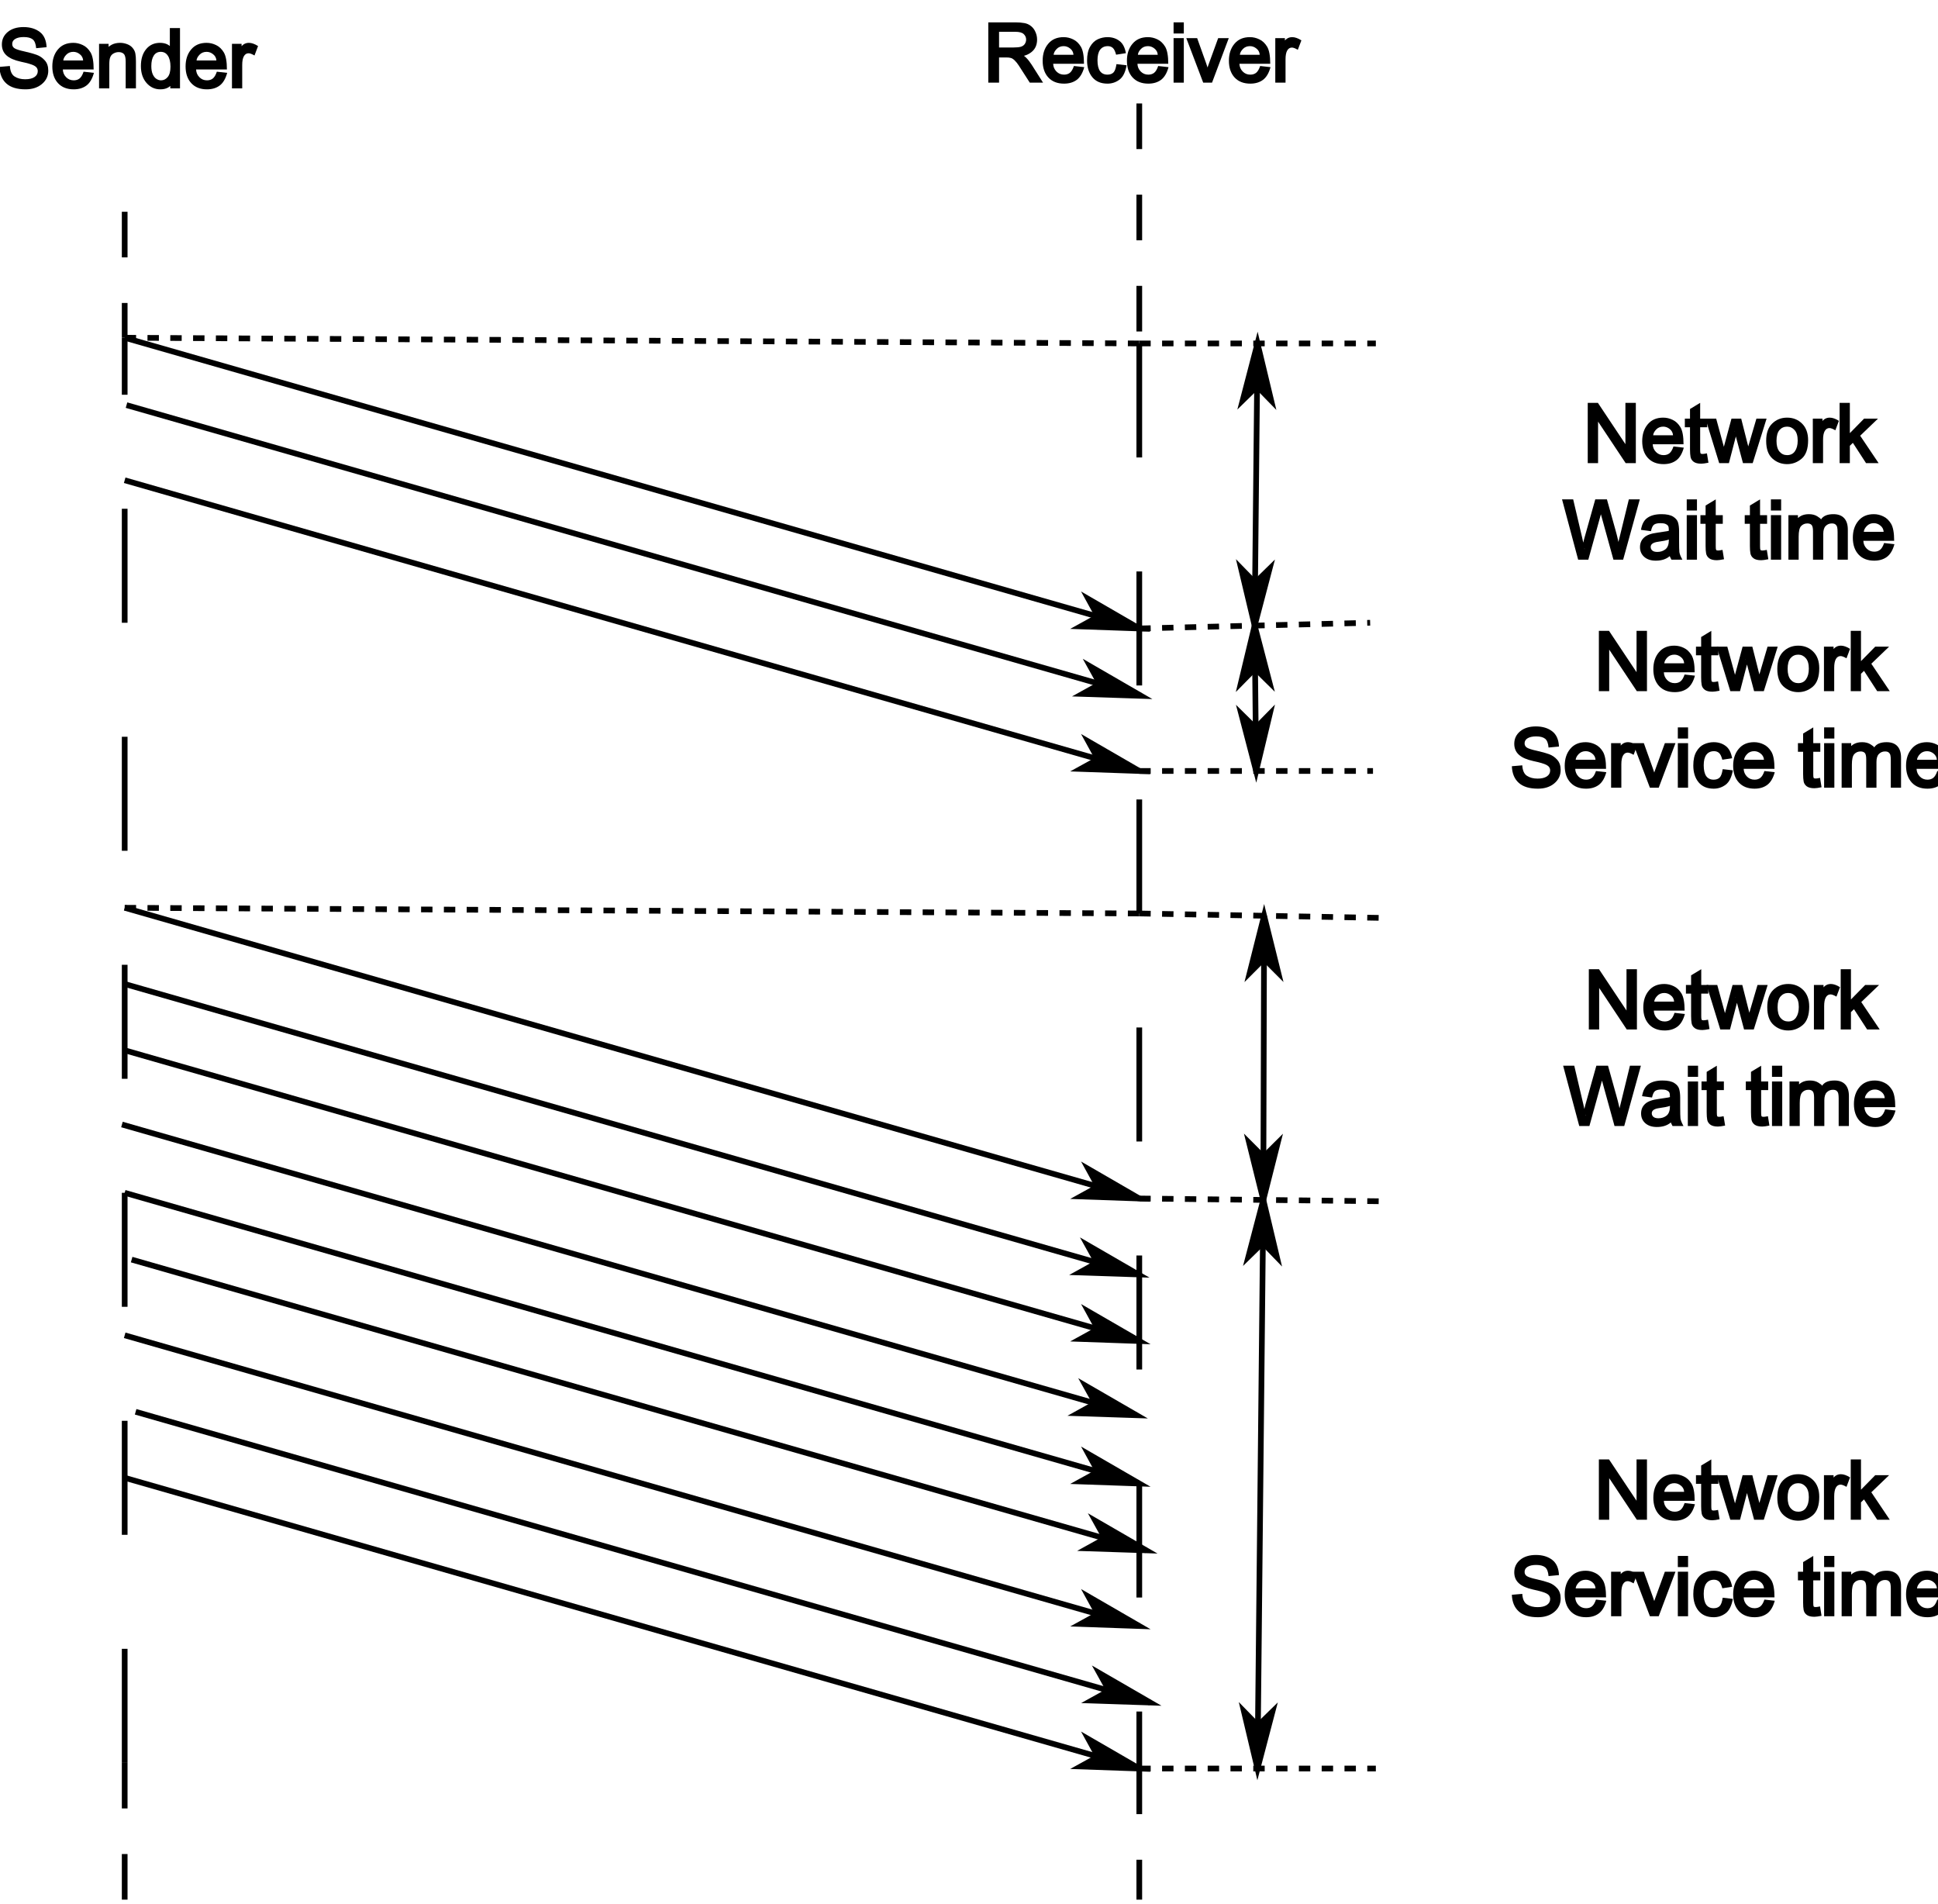 <?xml version="1.0" encoding="UTF-8"?>
<svg xmlns="http://www.w3.org/2000/svg" xmlns:xlink="http://www.w3.org/1999/xlink" width="340pt" height="334pt" viewBox="0 0 340 334" version="1.1">
<defs>
<g>
<symbol overflow="visible" id="glyph0-0">
<path style="stroke:none;" d="M 9.547 0 L 7.766 0 L 2.531 -7.875 L 2.922 -7.875 L 2.922 0 L 1.109 0 L 1.109 -10.578 L 2.891 -10.578 L 8.125 -2.719 L 7.719 -2.719 L 7.719 -10.578 L 9.547 -10.578 Z M 9.547 0 "/>
</symbol>
<symbol overflow="visible" id="glyph0-1">
<path style="stroke:none;" d="M 7.797 -3.312 L 2.391 -3.312 C 2.41 -2.781 2.602 -2.328 2.969 -1.953 C 3.332 -1.586 3.773 -1.406 4.297 -1.406 C 4.703 -1.406 5.039 -1.508 5.312 -1.719 C 5.594 -1.938 5.832 -2.336 6.031 -2.922 L 7.844 -2.719 C 7.562 -1.676 7.117 -0.93 6.516 -0.484 C 5.922 -0.047 5.18 0.172 4.297 0.172 C 3.129 0.172 2.211 -0.188 1.547 -0.906 C 0.879 -1.633 0.547 -2.613 0.547 -3.844 C 0.547 -5.051 0.867 -6.039 1.516 -6.812 C 2.16 -7.594 3.066 -7.984 4.234 -7.984 C 4.805 -7.984 5.359 -7.852 5.891 -7.594 C 6.43 -7.344 6.883 -6.914 7.25 -6.312 C 7.613 -5.707 7.797 -4.707 7.797 -3.312 Z M 5.953 -4.891 C 5.922 -5.348 5.727 -5.711 5.375 -5.984 C 5.031 -6.266 4.648 -6.406 4.234 -6.406 C 3.734 -6.406 3.32 -6.238 3 -5.906 C 2.676 -5.57 2.5 -5.234 2.469 -4.891 Z M 5.953 -4.891 "/>
</symbol>
<symbol overflow="visible" id="glyph0-2">
<path style="stroke:none;" d="M 4.375 -0.078 C 3.812 0.035 3.395 0.094 3.125 0.094 C 2.52 0.094 2.066 -0.02 1.766 -0.25 C 1.473 -0.477 1.297 -0.758 1.234 -1.094 C 1.172 -1.426 1.141 -1.863 1.141 -2.406 L 1.141 -6.297 L 0.234 -6.297 L 0.234 -7.812 L 1.141 -7.812 L 1.141 -9.5 L 2.922 -10.578 L 2.922 -7.812 L 4.156 -7.812 L 4.156 -6.297 L 2.922 -6.297 L 2.922 -2.344 C 2.922 -2.02 2.941 -1.816 2.984 -1.734 C 3.023 -1.648 3.141 -1.609 3.328 -1.609 C 3.484 -1.609 3.742 -1.645 4.109 -1.719 Z M 4.375 -0.078 "/>
</symbol>
<symbol overflow="visible" id="glyph0-3">
<path style="stroke:none;" d="M 10.688 -7.812 L 8.25 0 L 6.547 0 L 5.234 -4.922 C 5.242 -4.922 5.211 -5.062 5.141 -5.344 C 5.078 -5.633 5.047 -5.711 5.047 -5.578 L 5.531 -5.578 L 4.078 0 L 2.375 0 L -0.031 -7.812 L 1.844 -7.812 L 3.188 -2.891 L 3.188 -2.844 L 4.531 -7.812 L 6.234 -7.812 L 7.25 -3.797 C 7.52 -2.742 7.656 -2.223 7.656 -2.234 L 7.266 -2.234 L 8.906 -7.812 Z M 10.688 -7.812 "/>
</symbol>
<symbol overflow="visible" id="glyph0-4">
<path style="stroke:none;" d="M 4.172 -7.984 C 5.223 -7.984 6.098 -7.633 6.797 -6.938 C 7.504 -6.238 7.859 -5.266 7.859 -4.016 C 7.859 -2.504 7.477 -1.426 6.719 -0.781 C 5.969 -0.145 5.117 0.172 4.172 0.172 C 3.18 0.172 2.32 -0.156 1.594 -0.812 C 0.863 -1.469 0.5 -2.5 0.5 -3.906 C 0.5 -5.258 0.852 -6.273 1.562 -6.953 C 2.27 -7.641 3.141 -7.984 4.172 -7.984 Z M 4.172 -1.406 C 4.773 -1.406 5.234 -1.633 5.547 -2.094 C 5.867 -2.551 6.031 -3.172 6.031 -3.953 C 6.031 -4.785 5.848 -5.398 5.484 -5.797 C 5.129 -6.203 4.691 -6.406 4.172 -6.406 C 3.629 -6.406 3.18 -6.203 2.828 -5.797 C 2.484 -5.391 2.312 -4.758 2.312 -3.906 C 2.312 -3.062 2.488 -2.43 2.844 -2.016 C 3.195 -1.609 3.641 -1.406 4.172 -1.406 Z M 4.172 -1.406 "/>
</symbol>
<symbol overflow="visible" id="glyph0-5">
<path style="stroke:none;" d="M 5.469 -7.422 L 4.844 -5.766 C 4.395 -6.023 4.051 -6.156 3.812 -6.156 C 3.457 -6.156 3.18 -5.984 2.984 -5.641 C 2.785 -5.297 2.688 -4.781 2.688 -4.094 L 2.688 0 L 0.891 0 L 0.891 -7.812 L 2.578 -7.812 L 2.578 -6.719 L 2.156 -6.719 C 2.539 -7.562 3.109 -7.984 3.859 -7.984 C 4.336 -7.984 4.875 -7.797 5.469 -7.422 Z M 5.469 -7.422 "/>
</symbol>
<symbol overflow="visible" id="glyph0-6">
<path style="stroke:none;" d="M 7.766 0 L 5.562 0 L 3.25 -3.562 L 2.719 -3.047 L 2.719 0 L 0.922 0 L 0.922 -10.578 L 2.719 -10.578 L 2.719 -5.266 L 5.219 -7.812 L 7.656 -7.812 L 4.531 -4.812 Z M 7.766 0 "/>
</symbol>
<symbol overflow="visible" id="glyph0-7">
<path style="stroke:none;" d="M 13.719 -10.578 L 10.797 0 L 9.094 0 L 6.859 -8.094 C 6.734 -8.508 6.664 -8.75 6.656 -8.812 L 7.094 -8.812 L 6.859 -7.844 L 4.688 0 L 2.906 0 L 0.078 -10.578 L 2.031 -10.578 L 3.625 -3.797 C 3.832 -2.922 3.961 -2.273 4.016 -1.859 C 4.023 -1.766 4.031 -1.801 4.031 -1.969 L 3.562 -1.969 C 3.719 -2.688 3.848 -3.238 3.953 -3.625 L 5.906 -10.578 L 7.953 -10.578 L 9.422 -5.312 C 9.785 -4.039 10.035 -2.926 10.172 -1.969 L 9.719 -1.969 C 9.781 -2.363 9.93 -3.016 10.172 -3.922 L 11.797 -10.578 Z M 13.719 -10.578 "/>
</symbol>
<symbol overflow="visible" id="glyph0-8">
<path style="stroke:none;" d="M 7.969 0 L 6.047 0 C 5.859 -0.363 5.758 -0.57 5.75 -0.625 C 5.133 -0.094 4.316 0.172 3.297 0.172 C 2.453 0.172 1.781 -0.047 1.281 -0.484 C 0.781 -0.922 0.531 -1.492 0.531 -2.203 C 0.531 -2.891 0.77 -3.453 1.25 -3.891 C 1.727 -4.328 2.523 -4.613 3.641 -4.75 L 4.781 -4.922 C 5.188 -4.973 5.457 -5.023 5.594 -5.078 C 5.594 -5.305 5.582 -5.484 5.562 -5.609 C 5.551 -5.742 5.504 -5.867 5.422 -5.984 C 5.336 -6.098 5.191 -6.195 4.984 -6.281 C 4.785 -6.363 4.492 -6.406 4.109 -6.406 C 3.641 -6.406 3.281 -6.328 3.031 -6.172 C 2.781 -6.016 2.586 -5.625 2.453 -5 L 0.703 -5.234 C 0.867 -6.242 1.254 -6.953 1.859 -7.359 C 2.461 -7.773 3.273 -7.984 4.297 -7.984 C 5.223 -7.984 5.914 -7.832 6.375 -7.531 C 6.832 -7.238 7.113 -6.883 7.219 -6.469 C 7.332 -6.062 7.391 -5.562 7.391 -4.969 L 7.391 -3.312 C 7.391 -2.32 7.406 -1.664 7.438 -1.344 C 7.477 -1.02 7.656 -0.57 7.969 0 Z M 5.594 -3.469 L 5.594 -3.531 C 5.188 -3.383 4.551 -3.254 3.688 -3.141 C 2.832 -3.023 2.406 -2.723 2.406 -2.234 C 2.406 -1.984 2.5 -1.773 2.688 -1.609 C 2.883 -1.441 3.18 -1.359 3.578 -1.359 C 4.129 -1.359 4.602 -1.516 5 -1.828 C 5.395 -2.148 5.594 -2.695 5.594 -3.469 Z M 5.594 -3.469 "/>
</symbol>
<symbol overflow="visible" id="glyph0-9">
<path style="stroke:none;" d="M 2.734 0 L 0.938 0 L 0.938 -7.812 L 2.734 -7.812 Z M 2.734 -8.625 L 0.938 -8.625 L 0.938 -10.578 L 2.734 -10.578 Z M 2.734 -8.625 "/>
</symbol>
<symbol overflow="visible" id="glyph0-10">
<path style="stroke:none;" d=""/>
</symbol>
<symbol overflow="visible" id="glyph0-11">
<path style="stroke:none;" d="M 11.328 0 L 9.531 0 L 9.531 -4.859 C 9.531 -5.18 9.508 -5.441 9.469 -5.641 C 9.438 -5.836 9.348 -6.004 9.203 -6.141 C 9.066 -6.285 8.836 -6.359 8.516 -6.359 C 8.098 -6.359 7.742 -6.211 7.453 -5.922 C 7.16 -5.641 7.016 -5.164 7.016 -4.5 L 7.016 0 L 5.219 0 L 5.219 -5 C 5.219 -5.551 5.133 -5.914 4.969 -6.094 C 4.801 -6.27 4.555 -6.359 4.234 -6.359 C 3.785 -6.359 3.414 -6.203 3.125 -5.891 C 2.844 -5.586 2.703 -4.973 2.703 -4.047 L 2.703 0 L 0.906 0 L 0.906 -7.812 L 2.578 -7.812 L 2.578 -6.797 L 2.172 -6.797 C 2.66 -7.586 3.438 -7.984 4.5 -7.984 C 5.082 -7.984 5.57 -7.859 5.969 -7.609 C 6.363 -7.367 6.582 -7.188 6.625 -7.062 C 7.008 -7.676 7.734 -7.984 8.797 -7.984 C 9.629 -7.984 10.258 -7.75 10.688 -7.281 C 11.113 -6.82 11.328 -6.148 11.328 -5.266 Z M 11.328 0 "/>
</symbol>
<symbol overflow="visible" id="glyph0-12">
<path style="stroke:none;" d="M 7.047 -7.047 C 6.984 -7.805 6.781 -8.32 6.438 -8.594 C 6.094 -8.863 5.57 -9 4.875 -9 C 4.238 -9 3.738 -8.891 3.375 -8.672 C 3.02 -8.461 2.844 -8.164 2.844 -7.781 C 2.844 -7.457 2.977 -7.207 3.25 -7.031 C 3.531 -6.852 4.117 -6.664 5.016 -6.469 C 5.859 -6.281 6.555 -6.086 7.109 -5.891 C 7.672 -5.691 8.156 -5.363 8.562 -4.906 C 8.969 -4.457 9.172 -3.859 9.172 -3.109 C 9.172 -2.16 8.797 -1.375 8.047 -0.75 C 7.305 -0.133 6.352 0.172 5.188 0.172 C 3.707 0.172 2.586 -0.164 1.828 -0.844 C 1.066 -1.52 0.66 -2.492 0.609 -3.766 L 2.438 -3.922 C 2.488 -3.016 2.766 -2.398 3.266 -2.078 C 3.766 -1.754 4.383 -1.594 5.125 -1.594 C 5.812 -1.594 6.348 -1.719 6.734 -1.969 C 7.129 -2.227 7.328 -2.578 7.328 -3.016 C 7.328 -3.441 7.117 -3.766 6.703 -3.984 C 6.297 -4.203 5.52 -4.43 4.375 -4.672 C 3.227 -4.922 2.383 -5.289 1.844 -5.781 C 1.301 -6.27 1.031 -6.91 1.031 -7.703 C 1.031 -8.586 1.375 -9.316 2.062 -9.891 C 2.75 -10.461 3.672 -10.75 4.828 -10.75 C 5.992 -10.75 6.945 -10.461 7.688 -9.891 C 8.426 -9.328 8.82 -8.438 8.875 -7.219 Z M 7.047 -7.047 "/>
</symbol>
<symbol overflow="visible" id="glyph0-13">
<path style="stroke:none;" d="M 7.516 -7.812 L 4.578 0 L 3.031 0 L 0.062 -7.812 L 1.969 -7.812 L 3.531 -3.438 C 3.812 -2.625 3.969 -2.145 4 -2 L 3.578 -2 C 3.617 -2.156 3.727 -2.488 3.906 -3 L 5.656 -7.812 Z M 7.516 -7.812 "/>
</symbol>
<symbol overflow="visible" id="glyph0-14">
<path style="stroke:none;" d="M 7.484 -3.047 C 7.273 -1.848 6.859 -1.008 6.234 -0.531 C 5.609 -0.062 4.906 0.172 4.125 0.172 C 2.977 0.172 2.094 -0.203 1.469 -0.953 C 0.852 -1.711 0.547 -2.691 0.547 -3.891 C 0.547 -4.891 0.723 -5.695 1.078 -6.312 C 1.43 -6.926 1.879 -7.359 2.422 -7.609 C 2.973 -7.859 3.539 -7.984 4.125 -7.984 C 4.938 -7.984 5.633 -7.766 6.219 -7.328 C 6.801 -6.898 7.18 -6.18 7.359 -5.172 L 5.641 -4.906 C 5.484 -5.5 5.289 -5.895 5.062 -6.094 C 4.832 -6.301 4.539 -6.406 4.188 -6.406 C 3.594 -6.406 3.141 -6.191 2.828 -5.766 C 2.523 -5.348 2.375 -4.734 2.375 -3.922 C 2.375 -3.086 2.52 -2.457 2.812 -2.031 C 3.113 -1.613 3.547 -1.406 4.109 -1.406 C 4.566 -1.406 4.922 -1.531 5.172 -1.781 C 5.422 -2.031 5.598 -2.52 5.703 -3.25 Z M 7.484 -3.047 "/>
</symbol>
<symbol overflow="visible" id="glyph0-15">
<path style="stroke:none;" d="M 7.422 0 L 5.625 0 L 5.625 -4.688 C 5.625 -5.363 5.516 -5.812 5.297 -6.031 C 5.086 -6.25 4.785 -6.359 4.391 -6.359 C 4.078 -6.359 3.781 -6.281 3.5 -6.125 C 3.227 -5.977 3.035 -5.766 2.922 -5.484 C 2.805 -5.211 2.75 -4.801 2.75 -4.25 L 2.75 0 L 0.953 0 L 0.953 -7.812 L 2.625 -7.812 L 2.625 -6.797 L 2.219 -6.797 C 2.438 -7.148 2.754 -7.438 3.172 -7.656 C 3.598 -7.875 4.094 -7.984 4.656 -7.984 C 5.062 -7.984 5.473 -7.906 5.891 -7.75 C 6.305 -7.594 6.633 -7.359 6.875 -7.047 C 7.125 -6.742 7.273 -6.414 7.328 -6.062 C 7.391 -5.719 7.422 -5.281 7.422 -4.75 Z M 7.422 0 "/>
</symbol>
<symbol overflow="visible" id="glyph0-16">
<path style="stroke:none;" d="M 7.359 0 L 5.656 0 L 5.656 -0.922 L 6.062 -0.922 C 5.625 -0.191 4.906 0.172 3.906 0.172 C 2.938 0.172 2.125 -0.207 1.469 -0.969 C 0.82 -1.727 0.5 -2.707 0.5 -3.906 C 0.5 -5.133 0.801 -6.117 1.406 -6.859 C 2.02 -7.609 2.832 -7.984 3.844 -7.984 C 4.812 -7.984 5.52 -7.648 5.969 -6.984 L 5.578 -6.984 L 5.578 -10.578 L 7.359 -10.578 Z M 4.031 -1.406 C 4.488 -1.406 4.879 -1.598 5.203 -1.984 C 5.523 -2.367 5.688 -2.973 5.688 -3.797 C 5.688 -4.629 5.535 -5.27 5.234 -5.719 C 4.941 -6.176 4.523 -6.406 3.984 -6.406 C 3.441 -6.406 3.031 -6.18 2.75 -5.734 C 2.469 -5.297 2.328 -4.688 2.328 -3.906 C 2.328 -3.344 2.406 -2.875 2.562 -2.5 C 2.727 -2.125 2.941 -1.848 3.203 -1.672 C 3.473 -1.492 3.75 -1.406 4.031 -1.406 Z M 4.031 -1.406 "/>
</symbol>
<symbol overflow="visible" id="glyph0-17">
<path style="stroke:none;" d="M 10.734 0 L 8.406 0 C 7.352 -1.656 6.707 -2.66 6.469 -3.016 C 6.238 -3.367 6.004 -3.66 5.766 -3.891 C 5.523 -4.129 5.301 -4.273 5.094 -4.328 C 4.895 -4.391 4.617 -4.422 4.266 -4.422 L 3.016 -4.422 L 3.016 0 L 1.125 0 L 1.125 -10.578 L 5.844 -10.578 C 6.469 -10.578 7 -10.535 7.438 -10.453 C 7.883 -10.379 8.281 -10.203 8.625 -9.922 C 8.969 -9.648 9.227 -9.301 9.406 -8.875 C 9.594 -8.457 9.688 -8.02 9.688 -7.562 C 9.688 -6.719 9.422 -6.039 8.891 -5.531 C 8.359 -5.031 7.688 -4.723 6.875 -4.609 L 6.875 -5.016 C 7.488 -4.742 8.102 -4.129 8.719 -3.172 Z M 3.016 -6.172 L 5.578 -6.172 C 6.117 -6.172 6.535 -6.211 6.828 -6.297 C 7.117 -6.379 7.348 -6.535 7.516 -6.766 C 7.68 -7.004 7.766 -7.27 7.766 -7.562 C 7.766 -7.938 7.625 -8.254 7.344 -8.516 C 7.07 -8.785 6.586 -8.922 5.891 -8.922 L 3.016 -8.922 Z M 3.016 -6.172 "/>
</symbol>
</g>
</defs>
<g id="surface36519">
<rect x="0" y="0" width="340" height="334" style="fill:rgb(100%,100%,100%);fill-opacity:1;stroke:none;"/>
<path style="fill:none;stroke-width:0.05;stroke-linecap:butt;stroke-linejoin:miter;stroke:rgb(0%,0%,0%);stroke-opacity:1;stroke-dasharray:0.4,0.4;stroke-miterlimit:10;" d="M 5.125 4.995 L 5.125 6.1 " transform="matrix(20,0,0,20,-80.625,-62.75)"/>
<path style="fill:none;stroke-width:0.05;stroke-linecap:butt;stroke-linejoin:miter;stroke:rgb(0%,0%,0%);stroke-opacity:1;stroke-dasharray:0.4,0.4;stroke-miterlimit:10;" d="M 5.125 18.6 L 5.125 19.85 " transform="matrix(20,0,0,20,-80.625,-62.75)"/>
<path style="fill:none;stroke-width:0.05;stroke-linecap:butt;stroke-linejoin:miter;stroke:rgb(0%,0%,0%);stroke-opacity:1;stroke-dasharray:0.4,0.4;stroke-miterlimit:10;" d="M 14.025 4.045 L 14.025 6.15 " transform="matrix(20,0,0,20,-80.625,-62.75)"/>
<path style="fill:none;stroke-width:0.05;stroke-linecap:butt;stroke-linejoin:miter;stroke:rgb(0%,0%,0%);stroke-opacity:1;stroke-dasharray:0.4,0.4;stroke-miterlimit:10;" d="M 14.025 18.65 L 14.025 19.8 " transform="matrix(20,0,0,20,-80.625,-62.75)"/>
<path style="fill:none;stroke-width:0.05;stroke-linecap:butt;stroke-linejoin:miter;stroke:rgb(0%,0%,0%);stroke-opacity:1;stroke-miterlimit:10;" d="M 5.125 6.1 L 14.025 8.65 " transform="matrix(20,0,0,20,-80.625,-62.75)"/>
<path style="fill-rule:evenodd;fill:rgb(0%,0%,0%);fill-opacity:1;stroke-width:0.05;stroke-linecap:butt;stroke-linejoin:miter;stroke:rgb(0%,0%,0%);stroke-opacity:1;stroke-miterlimit:10;" d="M 14.025 8.65 L 13.51 8.632 L 13.664 8.547 L 13.579 8.392 Z M 14.025 8.65 " transform="matrix(20,0,0,20,-80.625,-62.75)"/>
<path style="fill:none;stroke-width:0.05;stroke-linecap:butt;stroke-linejoin:miter;stroke:rgb(0%,0%,0%);stroke-opacity:1;stroke-dasharray:0.1,0.1;stroke-miterlimit:10;" d="M 5.125 6.1 L 14.025 6.15 " transform="matrix(20,0,0,20,-80.625,-62.75)"/>
<g style="fill:rgb(0%,0%,0%);fill-opacity:1;">
  <use xlink:href="#glyph0-0" x="277.441" y="81.25"/>
  <use xlink:href="#glyph0-1" x="287.559" y="81.25"/>
  <use xlink:href="#glyph0-2" x="295.352" y="81.25"/>
  <use xlink:href="#glyph0-3" x="299.238" y="81.25"/>
  <use xlink:href="#glyph0-4" x="309.355" y="81.25"/>
  <use xlink:href="#glyph0-5" x="317.148" y="81.25"/>
  <use xlink:href="#glyph0-6" x="321.816" y="81.25"/>
</g>
<g style="fill:rgb(0%,0%,0%);fill-opacity:1;">
  <use xlink:href="#glyph0-7" x="273.965" y="98.184"/>
  <use xlink:href="#glyph0-8" x="287.188" y="98.184"/>
  <use xlink:href="#glyph0-9" x="294.98" y="98.184"/>
  <use xlink:href="#glyph0-2" x="298.086" y="98.184"/>
  <use xlink:href="#glyph0-10" x="301.973" y="98.184"/>
  <use xlink:href="#glyph0-2" x="305.859" y="98.184"/>
  <use xlink:href="#glyph0-9" x="309.746" y="98.184"/>
  <use xlink:href="#glyph0-11" x="312.852" y="98.184"/>
  <use xlink:href="#glyph0-1" x="324.512" y="98.184"/>
</g>
<path style="fill:none;stroke-width:0.05;stroke-linecap:butt;stroke-linejoin:miter;stroke:rgb(0%,0%,0%);stroke-opacity:1;stroke-dasharray:0.1,0.1;stroke-miterlimit:10;" d="M 14.025 9.9 L 16.075 9.9 " transform="matrix(20,0,0,20,-80.625,-62.75)"/>
<g style="fill:rgb(0%,0%,0%);fill-opacity:1;">
  <use xlink:href="#glyph0-10" x="275.508" y="121.25"/>
  <use xlink:href="#glyph0-0" x="279.395" y="121.25"/>
  <use xlink:href="#glyph0-1" x="289.512" y="121.25"/>
  <use xlink:href="#glyph0-2" x="297.305" y="121.25"/>
  <use xlink:href="#glyph0-3" x="301.191" y="121.25"/>
  <use xlink:href="#glyph0-4" x="311.309" y="121.25"/>
  <use xlink:href="#glyph0-5" x="319.102" y="121.25"/>
  <use xlink:href="#glyph0-6" x="323.77" y="121.25"/>
</g>
<g style="fill:rgb(0%,0%,0%);fill-opacity:1;">
  <use xlink:href="#glyph0-12" x="264.629" y="138.184"/>
  <use xlink:href="#glyph0-1" x="273.965" y="138.184"/>
  <use xlink:href="#glyph0-5" x="281.758" y="138.184"/>
  <use xlink:href="#glyph0-13" x="286.426" y="138.184"/>
  <use xlink:href="#glyph0-9" x="293.418" y="138.184"/>
  <use xlink:href="#glyph0-14" x="296.523" y="138.184"/>
  <use xlink:href="#glyph0-1" x="303.516" y="138.184"/>
  <use xlink:href="#glyph0-10" x="311.309" y="138.184"/>
  <use xlink:href="#glyph0-2" x="315.195" y="138.184"/>
  <use xlink:href="#glyph0-9" x="319.082" y="138.184"/>
  <use xlink:href="#glyph0-11" x="322.188" y="138.184"/>
  <use xlink:href="#glyph0-1" x="333.848" y="138.184"/>
</g>
<path style="fill:none;stroke-width:0.05;stroke-linecap:butt;stroke-linejoin:miter;stroke:rgb(0%,0%,0%);stroke-opacity:1;stroke-dasharray:0.1,0.1;stroke-miterlimit:10;" d="M 14.025 8.65 L 16.05 8.6 " transform="matrix(20,0,0,20,-80.625,-62.75)"/>
<path style="fill:none;stroke-width:0.05;stroke-linecap:butt;stroke-linejoin:miter;stroke:rgb(0%,0%,0%);stroke-opacity:1;stroke-miterlimit:10;" d="M 15.037 8.625 L 15.05 9.9 " transform="matrix(20,0,0,20,-80.625,-62.75)"/>
<path style="fill-rule:evenodd;fill:rgb(0%,0%,0%);fill-opacity:1;stroke-width:0.05;stroke-linecap:butt;stroke-linejoin:miter;stroke:rgb(0%,0%,0%);stroke-opacity:1;stroke-miterlimit:10;" d="M 15.037 8.625 L 15.167 9.124 L 15.041 9 L 14.917 9.126 Z M 15.037 8.625 " transform="matrix(20,0,0,20,-80.625,-62.75)"/>
<path style="fill-rule:evenodd;fill:rgb(0%,0%,0%);fill-opacity:1;stroke-width:0.05;stroke-linecap:butt;stroke-linejoin:miter;stroke:rgb(0%,0%,0%);stroke-opacity:1;stroke-miterlimit:10;" d="M 15.05 9.9 L 14.92 9.401 L 15.046 9.525 L 15.17 9.399 Z M 15.05 9.9 " transform="matrix(20,0,0,20,-80.625,-62.75)"/>
<path style="fill:none;stroke-width:0.05;stroke-linecap:butt;stroke-linejoin:miter;stroke:rgb(0%,0%,0%);stroke-opacity:1;stroke-miterlimit:10;" d="M 15.062 6.15 L 15.037 8.625 " transform="matrix(20,0,0,20,-80.625,-62.75)"/>
<path style="fill-rule:evenodd;fill:rgb(0%,0%,0%);fill-opacity:1;stroke-width:0.05;stroke-linecap:butt;stroke-linejoin:miter;stroke:rgb(0%,0%,0%);stroke-opacity:1;stroke-miterlimit:10;" d="M 15.062 6.15 L 15.182 6.651 L 15.059 6.525 L 14.932 6.649 Z M 15.062 6.15 " transform="matrix(20,0,0,20,-80.625,-62.75)"/>
<path style="fill-rule:evenodd;fill:rgb(0%,0%,0%);fill-opacity:1;stroke-width:0.05;stroke-linecap:butt;stroke-linejoin:miter;stroke:rgb(0%,0%,0%);stroke-opacity:1;stroke-miterlimit:10;" d="M 15.037 8.625 L 14.918 8.124 L 15.041 8.25 L 15.168 8.126 Z M 15.037 8.625 " transform="matrix(20,0,0,20,-80.625,-62.75)"/>
<path style="fill:none;stroke-width:0.05;stroke-linecap:butt;stroke-linejoin:miter;stroke:rgb(0%,0%,0%);stroke-opacity:1;stroke-dasharray:1,1;stroke-miterlimit:10;" d="M 14.025 6.15 L 14.025 18.65 " transform="matrix(20,0,0,20,-80.625,-62.75)"/>
<path style="fill:none;stroke-width:0.05;stroke-linecap:butt;stroke-linejoin:miter;stroke:rgb(0%,0%,0%);stroke-opacity:1;stroke-dasharray:1,1;stroke-miterlimit:10;" d="M 5.125 18.6 L 5.125 6.1 " transform="matrix(20,0,0,20,-80.625,-62.75)"/>
<g style="fill:rgb(0%,0%,0%);fill-opacity:1;">
  <use xlink:href="#glyph0-12" x="-0.703" y="15.5"/>
  <use xlink:href="#glyph0-1" x="8.633" y="15.5"/>
  <use xlink:href="#glyph0-15" x="16.426" y="15.5"/>
  <use xlink:href="#glyph0-16" x="24.219" y="15.5"/>
  <use xlink:href="#glyph0-1" x="32.012" y="15.5"/>
  <use xlink:href="#glyph0-5" x="39.805" y="15.5"/>
</g>
<g style="fill:rgb(0%,0%,0%);fill-opacity:1;">
  <use xlink:href="#glyph0-17" x="172.258" y="14.5"/>
  <use xlink:href="#glyph0-1" x="182.375" y="14.5"/>
  <use xlink:href="#glyph0-14" x="190.168" y="14.5"/>
  <use xlink:href="#glyph0-1" x="197.16" y="14.5"/>
  <use xlink:href="#glyph0-9" x="204.953" y="14.5"/>
  <use xlink:href="#glyph0-13" x="208.059" y="14.5"/>
  <use xlink:href="#glyph0-1" x="215.051" y="14.5"/>
  <use xlink:href="#glyph0-5" x="222.844" y="14.5"/>
</g>
<path style="fill:none;stroke-width:0.05;stroke-linecap:butt;stroke-linejoin:miter;stroke:rgb(0%,0%,0%);stroke-opacity:1;stroke-miterlimit:10;" d="M 5.125 7.35 L 14.025 9.9 " transform="matrix(20,0,0,20,-80.625,-62.75)"/>
<path style="fill-rule:evenodd;fill:rgb(0%,0%,0%);fill-opacity:1;stroke-width:0.05;stroke-linecap:butt;stroke-linejoin:miter;stroke:rgb(0%,0%,0%);stroke-opacity:1;stroke-miterlimit:10;" d="M 14.025 9.9 L 13.51 9.882 L 13.664 9.797 L 13.579 9.642 Z M 14.025 9.9 " transform="matrix(20,0,0,20,-80.625,-62.75)"/>
<path style="fill:none;stroke-width:0.05;stroke-linecap:butt;stroke-linejoin:miter;stroke:rgb(0%,0%,0%);stroke-opacity:1;stroke-dasharray:0.1,0.1;stroke-miterlimit:10;" d="M 14.025 6.15 L 16.1 6.15 " transform="matrix(20,0,0,20,-80.625,-62.75)"/>
<path style="fill:none;stroke-width:0.05;stroke-linecap:butt;stroke-linejoin:miter;stroke:rgb(0%,0%,0%);stroke-opacity:1;stroke-miterlimit:10;" d="M 5.141 6.691 L 14.041 9.241 " transform="matrix(20,0,0,20,-80.625,-62.75)"/>
<path style="fill-rule:evenodd;fill:rgb(0%,0%,0%);fill-opacity:1;stroke-width:0.05;stroke-linecap:butt;stroke-linejoin:miter;stroke:rgb(0%,0%,0%);stroke-opacity:1;stroke-miterlimit:10;" d="M 14.041 9.241 L 13.526 9.224 L 13.681 9.138 L 13.595 8.983 Z M 14.041 9.241 " transform="matrix(20,0,0,20,-80.625,-62.75)"/>
<path style="fill:none;stroke-width:0.05;stroke-linecap:butt;stroke-linejoin:miter;stroke:rgb(0%,0%,0%);stroke-opacity:1;stroke-miterlimit:10;" d="M 5.125 11.1 L 14.025 13.65 " transform="matrix(20,0,0,20,-80.625,-62.75)"/>
<path style="fill-rule:evenodd;fill:rgb(0%,0%,0%);fill-opacity:1;stroke-width:0.05;stroke-linecap:butt;stroke-linejoin:miter;stroke:rgb(0%,0%,0%);stroke-opacity:1;stroke-miterlimit:10;" d="M 14.025 13.65 L 13.51 13.632 L 13.664 13.547 L 13.579 13.392 Z M 14.025 13.65 " transform="matrix(20,0,0,20,-80.625,-62.75)"/>
<path style="fill:none;stroke-width:0.05;stroke-linecap:butt;stroke-linejoin:miter;stroke:rgb(0%,0%,0%);stroke-opacity:1;stroke-miterlimit:10;" d="M 5.125 12.35 L 14.025 14.9 " transform="matrix(20,0,0,20,-80.625,-62.75)"/>
<path style="fill-rule:evenodd;fill:rgb(0%,0%,0%);fill-opacity:1;stroke-width:0.05;stroke-linecap:butt;stroke-linejoin:miter;stroke:rgb(0%,0%,0%);stroke-opacity:1;stroke-miterlimit:10;" d="M 14.025 14.9 L 13.51 14.882 L 13.664 14.797 L 13.579 14.642 Z M 14.025 14.9 " transform="matrix(20,0,0,20,-80.625,-62.75)"/>
<path style="fill:none;stroke-width:0.05;stroke-linecap:butt;stroke-linejoin:miter;stroke:rgb(0%,0%,0%);stroke-opacity:1;stroke-miterlimit:10;" d="M 5.125 13.6 L 14.025 16.15 " transform="matrix(20,0,0,20,-80.625,-62.75)"/>
<path style="fill-rule:evenodd;fill:rgb(0%,0%,0%);fill-opacity:1;stroke-width:0.05;stroke-linecap:butt;stroke-linejoin:miter;stroke:rgb(0%,0%,0%);stroke-opacity:1;stroke-miterlimit:10;" d="M 14.025 16.15 L 13.51 16.132 L 13.664 16.047 L 13.579 15.892 Z M 14.025 16.15 " transform="matrix(20,0,0,20,-80.625,-62.75)"/>
<path style="fill:none;stroke-width:0.05;stroke-linecap:butt;stroke-linejoin:miter;stroke:rgb(0%,0%,0%);stroke-opacity:1;stroke-miterlimit:10;" d="M 5.125 14.85 L 14.025 17.4 " transform="matrix(20,0,0,20,-80.625,-62.75)"/>
<path style="fill-rule:evenodd;fill:rgb(0%,0%,0%);fill-opacity:1;stroke-width:0.05;stroke-linecap:butt;stroke-linejoin:miter;stroke:rgb(0%,0%,0%);stroke-opacity:1;stroke-miterlimit:10;" d="M 14.025 17.4 L 13.51 17.382 L 13.664 17.297 L 13.579 17.142 Z M 14.025 17.4 " transform="matrix(20,0,0,20,-80.625,-62.75)"/>
<path style="fill:none;stroke-width:0.05;stroke-linecap:butt;stroke-linejoin:miter;stroke:rgb(0%,0%,0%);stroke-opacity:1;stroke-miterlimit:10;" d="M 5.125 16.1 L 14.025 18.65 " transform="matrix(20,0,0,20,-80.625,-62.75)"/>
<path style="fill-rule:evenodd;fill:rgb(0%,0%,0%);fill-opacity:1;stroke-width:0.05;stroke-linecap:butt;stroke-linejoin:miter;stroke:rgb(0%,0%,0%);stroke-opacity:1;stroke-miterlimit:10;" d="M 14.025 18.65 L 13.51 18.632 L 13.664 18.547 L 13.579 18.392 Z M 14.025 18.65 " transform="matrix(20,0,0,20,-80.625,-62.75)"/>
<path style="fill:none;stroke-width:0.05;stroke-linecap:butt;stroke-linejoin:miter;stroke:rgb(0%,0%,0%);stroke-opacity:1;stroke-miterlimit:10;" d="M 5.116 11.766 L 14.016 14.316 " transform="matrix(20,0,0,20,-80.625,-62.75)"/>
<path style="fill-rule:evenodd;fill:rgb(0%,0%,0%);fill-opacity:1;stroke-width:0.05;stroke-linecap:butt;stroke-linejoin:miter;stroke:rgb(0%,0%,0%);stroke-opacity:1;stroke-miterlimit:10;" d="M 14.016 14.316 L 13.501 14.299 L 13.656 14.213 L 13.57 14.058 Z M 14.016 14.316 " transform="matrix(20,0,0,20,-80.625,-62.75)"/>
<path style="fill:none;stroke-width:0.05;stroke-linecap:butt;stroke-linejoin:miter;stroke:rgb(0%,0%,0%);stroke-opacity:1;stroke-miterlimit:10;" d="M 5.101 13.001 L 14.001 15.551 " transform="matrix(20,0,0,20,-80.625,-62.75)"/>
<path style="fill-rule:evenodd;fill:rgb(0%,0%,0%);fill-opacity:1;stroke-width:0.05;stroke-linecap:butt;stroke-linejoin:miter;stroke:rgb(0%,0%,0%);stroke-opacity:1;stroke-miterlimit:10;" d="M 14.001 15.551 L 13.486 15.534 L 13.641 15.448 L 13.555 15.293 Z M 14.001 15.551 " transform="matrix(20,0,0,20,-80.625,-62.75)"/>
<path style="fill:none;stroke-width:0.05;stroke-linecap:butt;stroke-linejoin:miter;stroke:rgb(0%,0%,0%);stroke-opacity:1;stroke-miterlimit:10;" d="M 5.186 14.186 L 14.086 16.736 " transform="matrix(20,0,0,20,-80.625,-62.75)"/>
<path style="fill-rule:evenodd;fill:rgb(0%,0%,0%);fill-opacity:1;stroke-width:0.05;stroke-linecap:butt;stroke-linejoin:miter;stroke:rgb(0%,0%,0%);stroke-opacity:1;stroke-miterlimit:10;" d="M 14.086 16.736 L 13.571 16.719 L 13.726 16.633 L 13.64 16.478 Z M 14.086 16.736 " transform="matrix(20,0,0,20,-80.625,-62.75)"/>
<path style="fill:none;stroke-width:0.05;stroke-linecap:butt;stroke-linejoin:miter;stroke:rgb(0%,0%,0%);stroke-opacity:1;stroke-miterlimit:10;" d="M 5.221 15.521 L 14.121 18.071 " transform="matrix(20,0,0,20,-80.625,-62.75)"/>
<path style="fill-rule:evenodd;fill:rgb(0%,0%,0%);fill-opacity:1;stroke-width:0.05;stroke-linecap:butt;stroke-linejoin:miter;stroke:rgb(0%,0%,0%);stroke-opacity:1;stroke-miterlimit:10;" d="M 14.121 18.071 L 13.606 18.054 L 13.761 17.968 L 13.675 17.813 Z M 14.121 18.071 " transform="matrix(20,0,0,20,-80.625,-62.75)"/>
<path style="fill:none;stroke-width:0.05;stroke-linecap:butt;stroke-linejoin:miter;stroke:rgb(0%,0%,0%);stroke-opacity:1;stroke-dasharray:0.1,0.1;stroke-miterlimit:10;" d="M 5.125 11.1 L 14.025 11.15 " transform="matrix(20,0,0,20,-80.625,-62.75)"/>
<path style="fill:none;stroke-width:0.05;stroke-linecap:butt;stroke-linejoin:miter;stroke:rgb(0%,0%,0%);stroke-opacity:1;stroke-dasharray:0.1,0.1;stroke-miterlimit:10;" d="M 14.025 11.15 L 16.215 11.19 " transform="matrix(20,0,0,20,-80.625,-62.75)"/>
<path style="fill:none;stroke-width:0.05;stroke-linecap:butt;stroke-linejoin:miter;stroke:rgb(0%,0%,0%);stroke-opacity:1;stroke-dasharray:0.1,0.1;stroke-miterlimit:10;" d="M 14.025 13.65 L 16.2 13.675 " transform="matrix(20,0,0,20,-80.625,-62.75)"/>
<path style="fill:none;stroke-width:0.05;stroke-linecap:butt;stroke-linejoin:miter;stroke:rgb(0%,0%,0%);stroke-opacity:1;stroke-dasharray:0.1,0.1;stroke-miterlimit:10;" d="M 14.025 18.65 L 16.1 18.65 " transform="matrix(20,0,0,20,-80.625,-62.75)"/>
<path style="fill:none;stroke-width:0.05;stroke-linecap:butt;stroke-linejoin:miter;stroke:rgb(0%,0%,0%);stroke-opacity:1;stroke-miterlimit:10;" d="M 15.12 11.17 L 15.113 13.662 " transform="matrix(20,0,0,20,-80.625,-62.75)"/>
<path style="fill-rule:evenodd;fill:rgb(0%,0%,0%);fill-opacity:1;stroke-width:0.05;stroke-linecap:butt;stroke-linejoin:miter;stroke:rgb(0%,0%,0%);stroke-opacity:1;stroke-miterlimit:10;" d="M 15.12 11.17 L 15.244 11.67 L 15.119 11.545 L 14.994 11.67 Z M 15.12 11.17 " transform="matrix(20,0,0,20,-80.625,-62.75)"/>
<path style="fill-rule:evenodd;fill:rgb(0%,0%,0%);fill-opacity:1;stroke-width:0.05;stroke-linecap:butt;stroke-linejoin:miter;stroke:rgb(0%,0%,0%);stroke-opacity:1;stroke-miterlimit:10;" d="M 15.113 13.662 L 14.989 13.162 L 15.114 13.287 L 15.239 13.163 Z M 15.113 13.662 " transform="matrix(20,0,0,20,-80.625,-62.75)"/>
<path style="fill:none;stroke-width:0.05;stroke-linecap:butt;stroke-linejoin:miter;stroke:rgb(0%,0%,0%);stroke-opacity:1;stroke-miterlimit:10;" d="M 15.113 13.662 L 15.062 18.65 " transform="matrix(20,0,0,20,-80.625,-62.75)"/>
<path style="fill-rule:evenodd;fill:rgb(0%,0%,0%);fill-opacity:1;stroke-width:0.05;stroke-linecap:butt;stroke-linejoin:miter;stroke:rgb(0%,0%,0%);stroke-opacity:1;stroke-miterlimit:10;" d="M 15.113 13.662 L 15.232 14.164 L 15.109 14.037 L 14.982 14.161 Z M 15.113 13.662 " transform="matrix(20,0,0,20,-80.625,-62.75)"/>
<path style="fill-rule:evenodd;fill:rgb(0%,0%,0%);fill-opacity:1;stroke-width:0.05;stroke-linecap:butt;stroke-linejoin:miter;stroke:rgb(0%,0%,0%);stroke-opacity:1;stroke-miterlimit:10;" d="M 15.062 18.65 L 14.943 18.149 L 15.066 18.275 L 15.193 18.151 Z M 15.062 18.65 " transform="matrix(20,0,0,20,-80.625,-62.75)"/>
<g style="fill:rgb(0%,0%,0%);fill-opacity:1;">
  <use xlink:href="#glyph0-0" x="277.633" y="180.602"/>
  <use xlink:href="#glyph0-1" x="287.75" y="180.602"/>
  <use xlink:href="#glyph0-2" x="295.543" y="180.602"/>
  <use xlink:href="#glyph0-3" x="299.43" y="180.602"/>
  <use xlink:href="#glyph0-4" x="309.547" y="180.602"/>
  <use xlink:href="#glyph0-5" x="317.34" y="180.602"/>
  <use xlink:href="#glyph0-6" x="322.008" y="180.602"/>
</g>
<g style="fill:rgb(0%,0%,0%);fill-opacity:1;">
  <use xlink:href="#glyph0-7" x="274.156" y="197.535"/>
  <use xlink:href="#glyph0-8" x="287.379" y="197.535"/>
  <use xlink:href="#glyph0-9" x="295.172" y="197.535"/>
  <use xlink:href="#glyph0-2" x="298.277" y="197.535"/>
  <use xlink:href="#glyph0-10" x="302.164" y="197.535"/>
  <use xlink:href="#glyph0-2" x="306.051" y="197.535"/>
  <use xlink:href="#glyph0-9" x="309.938" y="197.535"/>
  <use xlink:href="#glyph0-11" x="313.043" y="197.535"/>
  <use xlink:href="#glyph0-1" x="324.703" y="197.535"/>
</g>
<g style="fill:rgb(0%,0%,0%);fill-opacity:1;">
  <use xlink:href="#glyph0-10" x="275.508" y="266.602"/>
  <use xlink:href="#glyph0-0" x="279.395" y="266.602"/>
  <use xlink:href="#glyph0-1" x="289.512" y="266.602"/>
  <use xlink:href="#glyph0-2" x="297.305" y="266.602"/>
  <use xlink:href="#glyph0-3" x="301.191" y="266.602"/>
  <use xlink:href="#glyph0-4" x="311.309" y="266.602"/>
  <use xlink:href="#glyph0-5" x="319.102" y="266.602"/>
  <use xlink:href="#glyph0-6" x="323.77" y="266.602"/>
</g>
<g style="fill:rgb(0%,0%,0%);fill-opacity:1;">
  <use xlink:href="#glyph0-12" x="264.629" y="283.535"/>
  <use xlink:href="#glyph0-1" x="273.965" y="283.535"/>
  <use xlink:href="#glyph0-5" x="281.758" y="283.535"/>
  <use xlink:href="#glyph0-13" x="286.426" y="283.535"/>
  <use xlink:href="#glyph0-9" x="293.418" y="283.535"/>
  <use xlink:href="#glyph0-14" x="296.523" y="283.535"/>
  <use xlink:href="#glyph0-1" x="303.516" y="283.535"/>
  <use xlink:href="#glyph0-10" x="311.309" y="283.535"/>
  <use xlink:href="#glyph0-2" x="315.195" y="283.535"/>
  <use xlink:href="#glyph0-9" x="319.082" y="283.535"/>
  <use xlink:href="#glyph0-11" x="322.188" y="283.535"/>
  <use xlink:href="#glyph0-1" x="333.848" y="283.535"/>
</g>
</g>
</svg>
